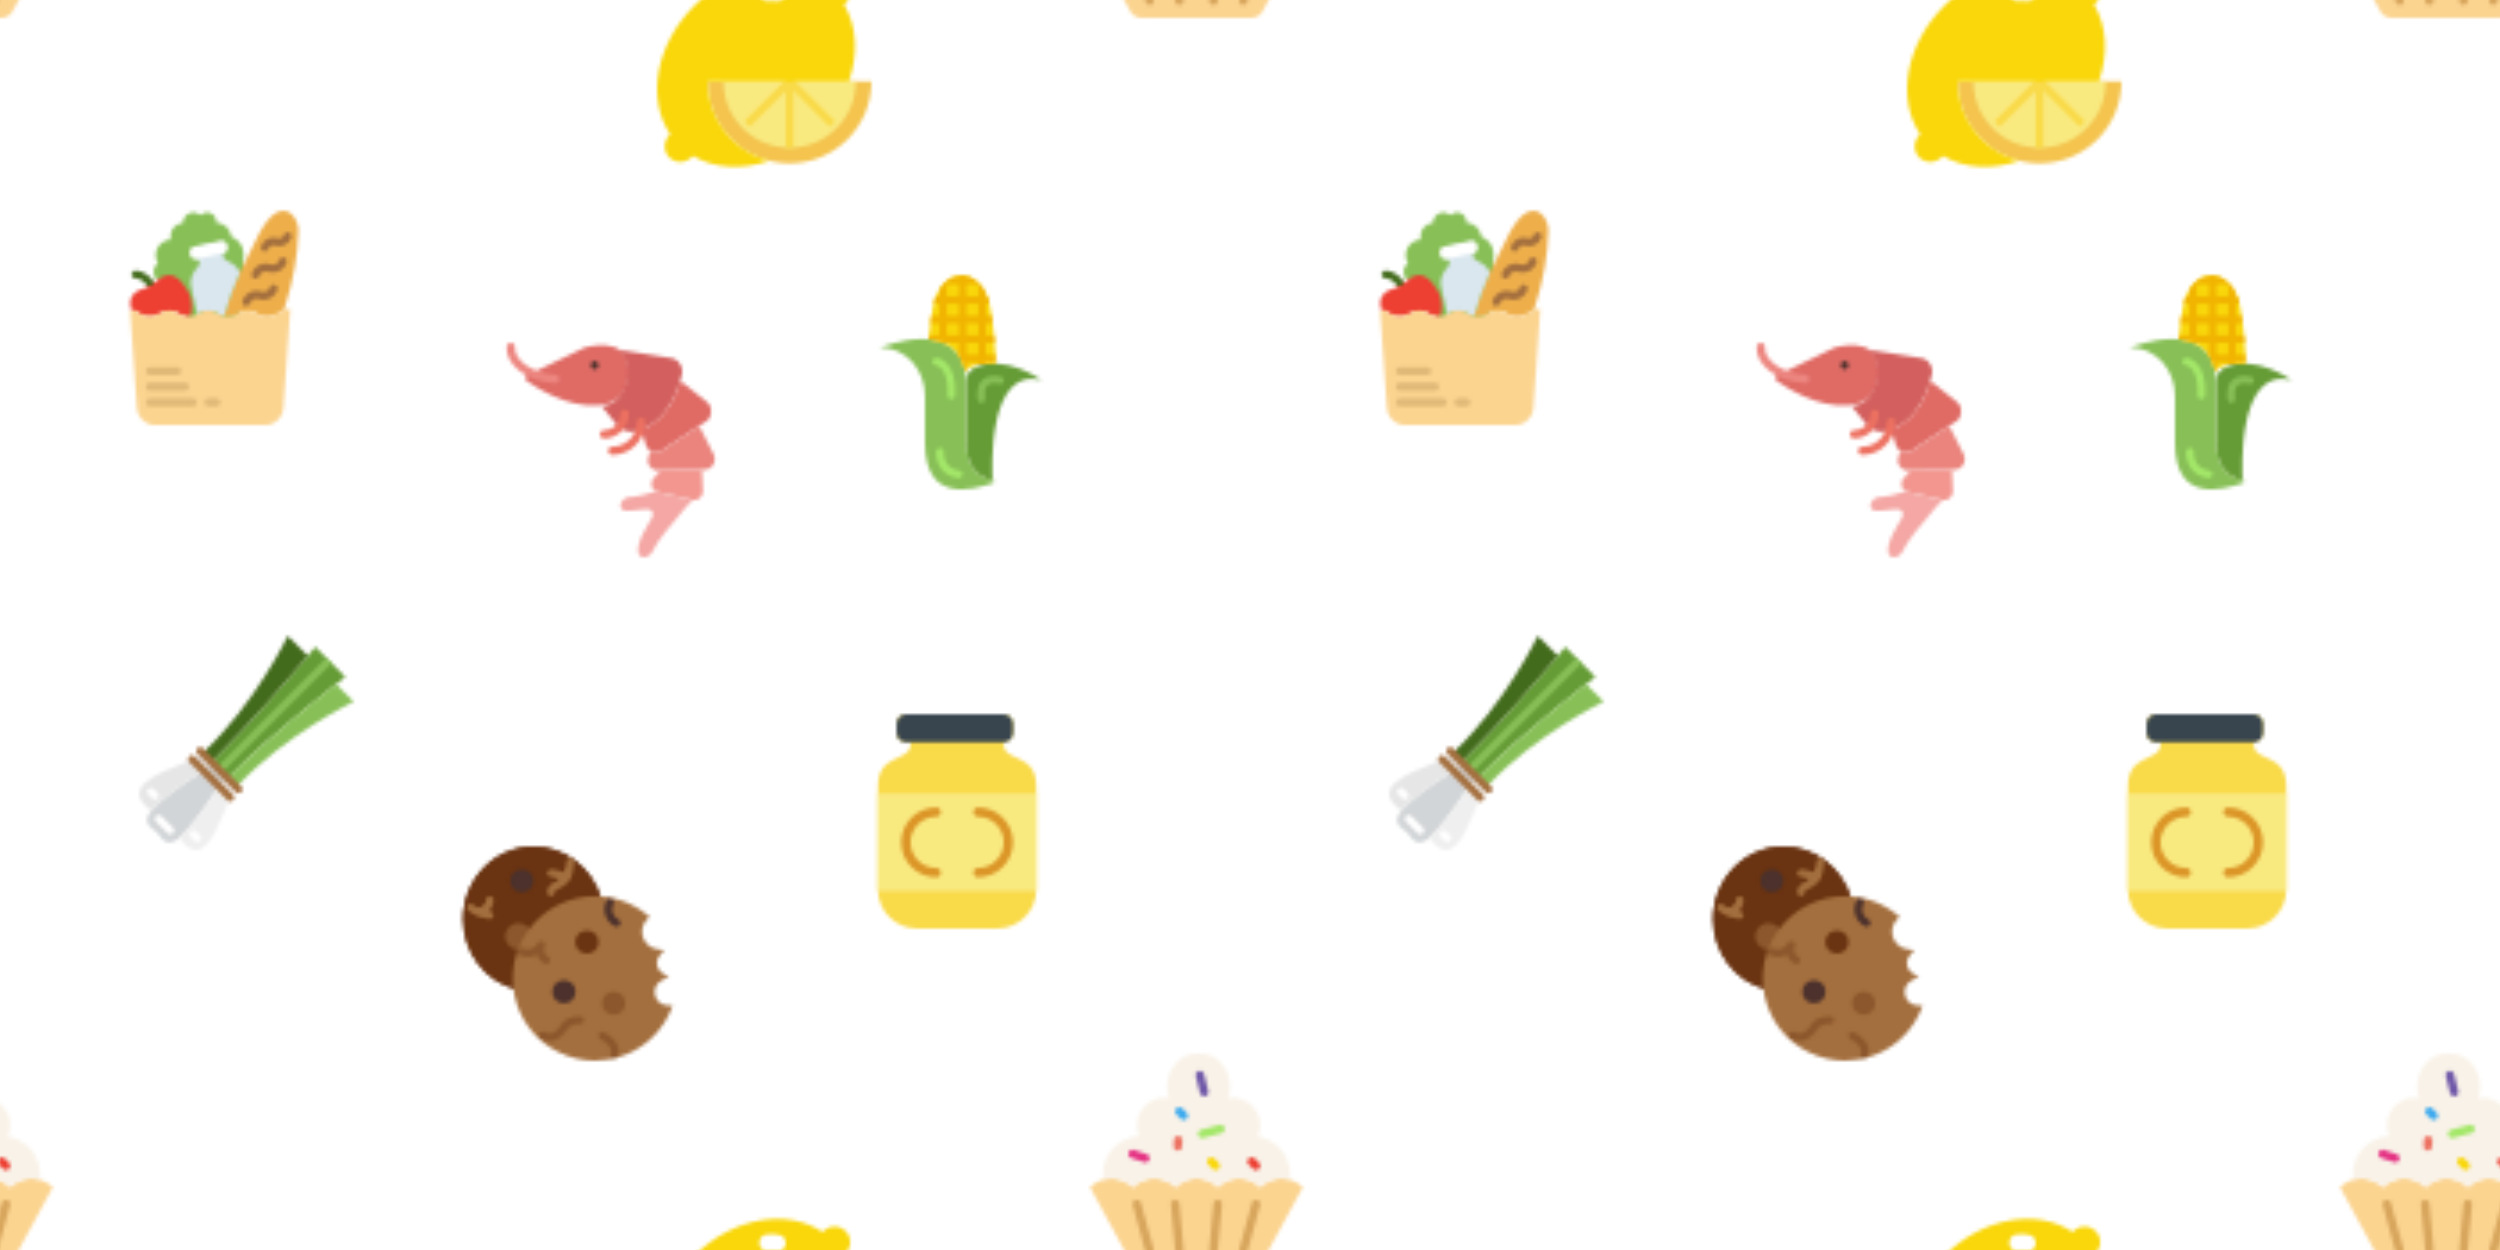 <?xml version="1.0" encoding="UTF-8" standalone="no"?>
<svg
   x="0"
   y="0"
   width="700"
   height="350"
   viewBox="0 0 700 350"
   version="1.1"
   id="svg394"
   sodipodi:docname="pattern.svg"
   inkscape:version="1.2.1 (9c6d41e410, 2022-07-14)"
   xmlns:inkscape="http://www.inkscape.org/namespaces/inkscape"
   xmlns:sodipodi="http://sodipodi.sourceforge.net/DTD/sodipodi-0.dtd"
   xmlns:xlink="http://www.w3.org/1999/xlink"
   xmlns="http://www.w3.org/2000/svg"
   xmlns:svg="http://www.w3.org/2000/svg"
   xmlns:fi="http://pattern.flaticon.com/">
  <sodipodi:namedview
     id="namedview396"
     pagecolor="#ffffff"
     bordercolor="#000000"
     borderopacity="0.25"
     inkscape:showpageshadow="2"
     inkscape:pageopacity="0.0"
     inkscape:pagecheckerboard="0"
     inkscape:deskcolor="#d1d1d1"
     showgrid="false"
     inkscape:zoom="1.9385714"
     inkscape:cx="316.47015"
     inkscape:cy="174.87104"
     inkscape:window-width="1920"
     inkscape:window-height="1043"
     inkscape:window-x="0"
     inkscape:window-y="0"
     inkscape:window-maximized="1"
     inkscape:current-layer="svg394" />
  <rect
     x="0px"
     y="0px"
     width="100%"
     height="100%"
     opacity="1"
     fill="#ffa210"
     id="rect2"
     style="fill:#ffffff" />
  <defs
     id="defs208">
    <g
       transform="matrix(1.304 0 0 1.304 238 200)"
       id="L1_0">
      <path
         d="M33,6.422V6c1.1,0,2-0.9,2-2V2c0-1.1-0.9-2-2-2h-9h-3h-9c-1.1,0-2,0.9-2,2v2c0,1.1,0.9,2,2,2h1   v0.422c0,3.89-7,1.828-7,9v22.194C6,42.247,9.753,46,14.383,46H23h8.617C36.247,46,40,42.247,40,37.617V15.422   C40,8.25,33,10.313,33,6.422z"
         fill="#f9da49"
         id="path4" />
      <path
         d="M33,0h-9h-3h-9c-1.1,0-2,0.9-2,2v2c0,1.1,0.9,2,2,2h9h3h9c1.1,0,2-0.9,2-2V2C35,0.9,34.1,0,33,0z"
         fill="#38454f"
         id="path6" />
      <rect
         x="6px"
         y="17px"
         width="34px"
         height="21px"
         fill="#f9ea80"
         id="rect8" />
      <path
         d="M18.5,35c-4.136,0-7.5-3.364-7.5-7.5s3.364-7.5,7.5-7.5c0.553,0,1,0.447,1,1s-0.447,1-1,1   c-3.032,0-5.5,2.468-5.5,5.5s2.468,5.5,5.5,5.5c0.553,0,1,0.447,1,1S19.053,35,18.5,35z"
         fill="#dc9628"
         id="path10" />
      <path
         d="M27.5,35c-0.553,0-1-0.447-1-1s0.447-1,1-1c3.032,0,5.5-2.468,5.5-5.5S30.532,22,27.5,22   c-0.553,0-1-0.447-1-1s0.447-1,1-1c4.136,0,7.5,3.364,7.5,7.5S31.636,35,27.5,35z"
         fill="#dc9628"
         id="path12" />
    </g>
    <g
       transform="matrix(1.053 0 0 1.053 239 77)"
       id="L1_1">
      <path
         d="M18.986,38.342v-6.137c0-3.263-1.082-6.477-3.236-8.927c-1.845-2.099-4.639-3.936-8.764-3.936   c0,0,23-9.563,23,10v9v-0.337v6.658c0,0-0.536,8.572,7.024,9.843c0.453,0.076,0.508,0.699,0.071,0.84   c-5.513,1.788-18.095,5.418-18.095-10.684v-6.658V38.342z"
         fill="#88c057"
         id="path15" />
      <path
         d="M32.446,24.544c-1.594,0.672-2.537,2.165-2.455,3.748c0.018,0.34,0.027,0.69,0.027,1.05v8.663v0.337   v6.321c0,0-0.015,0.055-0.036,0.147c-0.03,1.093,0.031,8.494,6.998,9.689C36.863,52.596,35.365,24.073,50.014,28   C50.014,28,40.714,21.056,32.446,24.544z"
         fill="#659c35"
         id="path17" />
      <path
         d="M35.72,6.006c-0.003-0.01-0.004-0.011-0.008-0.021C33.418-0.042,28.718,0,28.718,0   s-4.701-0.042-6.994,5.985c-0.004,0.01-0.005,0.012-0.008,0.022c-0.053,0.172-1.115,3.704-1.729,10.949   c-0.004,0.05,0.022,0.091,0.039,0.136c4.373,0.408,8.432,2.515,9.609,8.486c0.37-0.46,0.839-0.84,1.401-1.094   c1.841-0.832,3.734-1.041,5.541-0.889c0.302-0.018,0.603-0.026,0.904-0.025c0.071-0.061,0.137-0.118,0.238-0.205V21   C37.228,11.002,35.779,6.2,35.72,6.006z"
         fill="#f9d70b"
         id="path19" />
      <path
         d="M25.984,33c-0.022,0-0.045-0.001-0.068-0.002c-0.551-0.037-0.968-0.514-0.931-1.065   c0.486-7.233-3.005-7.919-3.154-7.944c-0.538-0.093-0.911-0.601-0.828-1.14s0.574-0.91,1.115-0.84   c0.224,0.031,5.48,0.857,4.862,10.059C26.945,32.595,26.505,33,25.984,33z"
         fill="#a4e869"
         id="path21" />
      <path
         d="M27.984,54c-0.043,0-0.086-0.003-0.129-0.008c-4.963-0.639-6.01-4.896-5.871-7.057   c0.036-0.551,0.52-0.948,1.063-0.934c0.55,0.036,0.967,0.509,0.934,1.059c-0.025,0.449-0.123,4.4,4.129,4.947   c0.548,0.071,0.935,0.572,0.864,1.12C28.91,53.631,28.48,54,27.984,54z"
         fill="#a4e869"
         id="path23" />
      <path
         d="M33.981,33.999c-0.464,0-0.88-0.325-0.978-0.798c-0.028-0.138-0.674-3.399,1.186-5.238   c1.117-1.104,2.801-1.418,5.007-0.94c0.54,0.118,0.882,0.65,0.764,1.19c-0.118,0.539-0.648,0.883-1.19,0.765   c-1.498-0.33-2.566-0.19-3.171,0.404c-0.905,0.89-0.766,2.77-0.636,3.419c0.108,0.541-0.241,1.068-0.781,1.178   C34.114,33.992,34.047,33.999,33.981,33.999z"
         fill="#88c057"
         id="path25" />
      <path
         d="M37.718,21.228h-2.543V18.04h2.359c-0.052-0.695-0.107-1.367-0.166-2h-2.193v-3.188h1.837   c-0.094-0.722-0.19-1.394-0.285-2h-1.552V7.663h0.959c-0.23-1.043-0.395-1.594-0.414-1.657c-0.003-0.01-0.004-0.011-0.008-0.021   c-0.044-0.115-0.093-0.212-0.139-0.322h-0.399V4.775c-1.289-2.561-3.035-3.752-4.389-4.301h-0.799V0.206   C29.227,0,28.718,0,28.718,0s-0.28-0.001-0.732,0.081v0.393H26.65c-1.174,0.475-2.642,1.438-3.853,3.352v1.837h-0.935   c-0.045,0.11-0.095,0.208-0.139,0.322c-0.004,0.01-0.005,0.012-0.008,0.022c-0.02,0.065-0.184,0.612-0.414,1.656h1.496v3.188   h-2.086c-0.096,0.608-0.192,1.274-0.286,2h2.372v3.188h-2.727c-0.028,0.301-0.057,0.601-0.084,0.916   c-0.004,0.05,0.022,0.091,0.039,0.136c1.687,0.157,3.325,0.572,4.771,1.359V18.04h3.188v3.188h-0.101   c0.791,1.149,1.4,2.575,1.75,4.349c0.103-0.129,0.232-0.234,0.351-0.349v-2h3.188v0.559c0.669-0.141,1.338-0.215,2-0.233v-0.326   h2.543V21.228z M27.986,16.04h-3.188v-3.188h3.188V16.04z M27.986,10.851h-3.188V7.663h3.188V10.851z M27.986,5.663h-3.188V2.474   h3.188V5.663z M33.174,21.228h-3.188V18.04h3.188V21.228z M33.174,16.04h-3.188v-3.188h3.188V16.04z M33.174,10.851h-3.188V7.663   h3.188V10.851z M33.174,5.663h-3.188V2.474h3.188V5.663z"
         fill="#f1b501"
         id="path27" />
    </g>
    <g
       transform="matrix(1.091 0 0 1.091 184 339)"
       id="L1_2">
      <path
         d="M55,31.005H13c0,11.598,9.402,21,21,21S55,42.602,55,31.005z"
         fill="#f4c44e"
         id="path30" />
      <path
         d="M51,31.005H17c0,9.389,7.611,17,17,17S51,40.393,51,31.005z"
         fill="#f9ea80"
         id="path32" />
      <rect
         x="33px"
         y="31px"
         width="2px"
         height="17px"
         fill="#f9da49"
         id="rect34" />
      <rect
         x="31px"
         y="36px"
         width="16px"
         height="2px"
         transform="matrix(0.707 0.707 -0.707 0.707 37.882 -17.446)"
         fill="#f9da49"
         id="rect36" />
      <rect
         x="27px"
         y="28px"
         width="2px"
         height="16px"
         transform="matrix(0.707 0.707 -0.707 0.707 34.367 -8.961)"
         fill="#f9da49"
         id="rect38" />
      <path
         d="M47.983,11.284l0.397-0.397c1.556-1.556,1.556-4.101,0-5.657c-1.556-1.556-4.101-1.556-5.657,0   l-0.24,0.24c-9.091-6.132-23.107-3.763-32.994,6.124S-2.767,35.498,3.365,44.589l-0.24,0.24c-1.556,1.556-1.556,4.101,0,5.657   s4.101,1.556,5.657,0l0.397-0.397c5.548,3.31,12.717,3.647,19.639,1.245C19.731,49.023,13,40.811,13,31.005h36.202   C51.635,24.057,51.306,16.854,47.983,11.284z M32.885,9.024c-0.435,1.205-1.612,1.551-2.755,1.293   c0.588,0.133-0.089,0.004-0.21-0.007c-0.155-0.014-0.31-0.027-0.465-0.029c-0.051-0.001-0.101,0-0.152,0   c-0.026,0.002-0.051,0.004-0.094,0.007c-0.167,0.018-0.333,0.039-0.499,0.064c-1.159,0.175-2.283-0.584-2.485-1.758   c-0.196-1.137,0.598-2.31,1.758-2.485c1.244-0.188,2.392-0.115,3.609,0.16C32.739,6.528,33.246,8.024,32.885,9.024z"
         fill="#f9d70b"
         id="path40" />
    </g>
    <g
       transform="matrix(1.191 0 0 1.191 305 295)"
       id="L1_3">
      <path
         d="M0.191,31.434l9.263,17.032c0.444,1.154,1.553,1.916,2.79,1.916h25.894   c1.237,0,2.346-0.762,2.79-1.916l9.263-17.032c-2.764-2.736-7.236-2.736-10,0c-2.75-2.736-7.2-2.736-9.949,0   c-2.75-2.736-7.2-2.736-9.949,0c-2.778-2.736-7.273-2.736-10.051,0C7.464,28.698,2.969,28.698,0.191,31.434z"
         fill="#fbd490"
         id="path43" />
      <path
         d="M39.634,19.509c0.356-0.804,0.557-1.691,0.557-2.626c0-3.59-2.91-6.5-6.5-6.5   c-0.287,0-0.665,0.053-1.025,0.119l0,0c0.287-0.789,0.451-1.637,0.451-2.525C33.117,3.567,30.059,0,26.281,0h-1.139   c-3.779,0-6.837,3.567-6.837,7.976c0,0.887,0.164,1.734,0.45,2.522c-0.378-0.064-0.772-0.116-1.063-0.116c-3.59,0-6.5,2.91-6.5,6.5   c0,0.896,0.181,1.749,0.509,2.525c-4.741,0.256-8.509,4.171-8.509,8.975c0,0.431,0.041,0.851,0.099,1.265   c2.393-0.662,5.067-0.07,6.951,1.786c2.778-2.736,7.273-2.736,10.051,0c2.75-2.736,7.2-2.736,9.949,0c2.75-2.736,7.2-2.736,9.949,0   c1.871-1.852,4.524-2.446,6.901-1.79c0.058-0.413,0.099-0.832,0.099-1.262C47.191,23.904,43.917,20.2,39.634,19.509z"
         fill="#f9f2e8"
         id="path45" />
      <path
         d="M14.191,47.383c-0.44,0-0.843-0.292-0.964-0.737l-3-11c-0.145-0.532,0.169-1.082,0.702-1.228   c0.53-0.15,1.082,0.169,1.228,0.702l3,11c0.145,0.532-0.169,1.082-0.702,1.228C14.366,47.372,14.278,47.383,14.191,47.383z"
         fill="#d8a65d"
         id="path47" />
      <path
         d="M36.192,47.382c-0.087,0-0.175-0.011-0.264-0.035c-0.533-0.146-0.847-0.695-0.702-1.228l3-10.999   c0.146-0.533,0.693-0.85,1.228-0.702c0.533,0.146,0.847,0.695,0.702,1.228l-3,10.999C37.034,47.09,36.632,47.382,36.192,47.382z"
         fill="#d8a65d"
         id="path49" />
      <path
         d="M29.192,47.382c-0.03,0-0.061-0.001-0.091-0.004c-0.55-0.05-0.956-0.536-0.906-1.087l1-10.999   c0.05-0.55,0.535-0.956,1.086-0.905c0.55,0.05,0.956,0.537,0.906,1.087l-1,10.999C30.14,46.991,29.704,47.382,29.192,47.382z"
         fill="#d8a65d"
         id="path51" />
      <path
         d="M21.19,47.382c-0.512,0-0.948-0.391-0.995-0.909l-1-10.999c-0.05-0.55,0.355-1.037,0.906-1.087   c0.556-0.049,1.036,0.355,1.086,0.905l1,10.999c0.05,0.551-0.355,1.037-0.906,1.087C21.251,47.381,21.22,47.382,21.19,47.382z"
         fill="#d8a65d"
         id="path53" />
      <path
         d="M26.532,19.895c-0.441,0-0.844-0.293-0.965-0.739c-0.144-0.532,0.171-1.082,0.704-1.226l4.316-1.168   c0.534-0.149,1.083,0.17,1.227,0.704c0.144,0.532-0.171,1.082-0.704,1.226l-4.316,1.168C26.707,19.884,26.619,19.895,26.532,19.895   z"
         fill="#a4e869"
         id="path55" />
      <path
         d="M13.191,25.607c-0.104,0-0.211-0.017-0.316-0.052l-3-1c-0.524-0.174-0.807-0.74-0.632-1.265   c0.175-0.523,0.74-0.808,1.265-0.632l3,1c0.524,0.174,0.807,0.74,0.632,1.265C14,25.343,13.61,25.607,13.191,25.607z"
         fill="#e53384"
         id="path57" />
      <path
         d="M20.817,22.794c-0.02,0-0.04-0.001-0.061-0.002c-0.551-0.032-0.972-0.506-0.938-1.058l0.084-1.412   c0.032-0.552,0.497-0.958,1.058-0.938c0.551,0.032,0.972,0.506,0.938,1.058l-0.084,1.412   C21.782,22.385,21.342,22.794,20.817,22.794z"
         fill="#ed7161"
         id="path59" />
      <path
         d="M39.191,27.383c-0.256,0-0.512-0.098-0.707-0.293l-1-1c-0.391-0.391-0.391-1.023,0-1.414   s1.023-0.391,1.414,0l1,1c0.391,0.391,0.391,1.023,0,1.414C39.703,27.285,39.447,27.383,39.191,27.383z"
         fill="#ed3f32"
         id="path61" />
      <path
         d="M29.691,27.382c-0.256,0-0.512-0.098-0.707-0.293l-1-1c-0.391-0.391-0.391-1.023,0-1.414   s1.023-0.391,1.414,0l1,1c0.391,0.391,0.391,1.023,0,1.414C30.203,27.284,29.947,27.382,29.691,27.382z"
         fill="#f9d70b"
         id="path63" />
      <path
         d="M27.004,10.065c-0.448,0-0.855-0.303-0.969-0.758l-1-4c-0.134-0.535,0.192-1.078,0.728-1.212   c0.534-0.134,1.079,0.19,1.213,0.728l1,4c0.134,0.535-0.192,1.078-0.728,1.212C27.166,10.056,27.085,10.065,27.004,10.065z"
         fill="#6f58a8"
         id="path65" />
      <path
         d="M22.191,15.61c-0.256,0-0.512-0.098-0.707-0.293l-1-1c-0.391-0.391-0.391-1.023,0-1.414   s1.023-0.391,1.414,0l1,1c0.391,0.391,0.391,1.023,0,1.414C22.703,15.513,22.447,15.61,22.191,15.61z"
         fill="#3dabef"
         id="path67" />
    </g>
    <g
       transform="matrix(1.085 0 0 1.085 39 178)"
       id="L1_4">
      <path
         d="M18.833,32.412c-0.658,0.648-1.312,1.286-1.959,1.904c-0.792,0.757-1.666,1.415-2.597,1.994   c-2.619,1.628-9.232,6.259-11.382,9.08c-1.753,2.301-0.594,3.726,0.542,4.477c0.408,0.27,0.787,0.578,1.131,0.921   c0.343,0.344,0.651,0.723,0.921,1.131c0.751,1.135,2.177,2.294,4.477,0.542c2.821-2.149,7.452-8.763,9.08-11.382   c0.578-0.93,1.237-1.804,1.994-2.597c0.605-0.634,1.233-1.273,1.871-1.914L18.833,32.412z"
         fill="#d2d5d7"
         id="path70" />
      <path
         d="M22.911,36.568C35.293,24.12,53.19,10.652,53.19,10.652l-7.778-7.778   c0,0-14.078,17.221-26.579,29.538L22.911,36.568z"
         fill="#659c35"
         id="path72" />
      <g
         id="g82">
        <path
           d="M25.235,38.937c0.105-0.123,0.191-0.262,0.302-0.381c12.224-13.071,29.774-21.541,29.774-21.541    l-4.522-4.522c-5.287,4.098-18.249,14.392-27.879,24.074L25.235,38.937z"
           fill="#88c057"
           id="path74" />
        <path
           d="M22.909,36.567c-0.639,0.642-1.263,1.281-1.869,1.916c-0.757,0.792-1.415,1.666-1.994,2.597    c-1.58,2.542-5.984,8.834-8.822,11.168l0.692,0.677c1.183,1.567,3.201,3.319,5.627,1.691c2.975-1.995,5.737-10.479,7.138-13.324    c0.424-0.862,0.95-1.642,1.554-2.354L22.909,36.567z"
           fill="#efefef"
           id="path76" />
        <path
           d="M16.522,30.057c-0.759,0.675-1.61,1.246-2.547,1.707c-2.846,1.401-11.329,4.163-13.324,7.138    c-1.627,2.426,0.124,4.443,1.691,5.627l0.699,0.684c2.278-2.834,8.67-7.309,11.236-8.904c0.93-0.578,1.804-1.237,2.597-1.994    c0.647-0.618,1.302-1.254,1.96-1.903L16.522,30.057z"
           fill="#e6e6e6"
           id="path78" />
        <path
           d="M18.834,32.413c9.72-9.577,20.388-22.114,24.655-27.22l-5.148-5.148c0,0-8.56,17.64-21.631,29.864    c-0.058,0.054-0.128,0.096-0.187,0.148L18.834,32.413z"
           fill="#436b1c"
           id="path80" />
      </g>
      <path
         d="M8,51.266c-0.256,0-0.512-0.098-0.707-0.293l-3-3c-0.391-0.391-0.391-1.023,0-1.414   s1.023-0.391,1.414,0l3,3c0.391,0.391,0.391,1.023,0,1.414C8.512,51.169,8.256,51.266,8,51.266z"
         fill="#ffffff"
         id="path84" />
      <path
         d="M4,42.266c-0.256,0-0.512-0.098-0.707-0.293l-1-1c-0.391-0.391-0.391-1.023,0-1.414   s1.023-0.391,1.414,0l1,1c0.391,0.391,0.391,1.023,0,1.414C4.512,42.169,4.256,42.266,4,42.266z"
         fill="#ffffff"
         id="path86" />
      <path
         d="M15,53.266c-0.256,0-0.512-0.098-0.707-0.293l-1-1c-0.391-0.391-0.391-1.023,0-1.414   s1.023-0.391,1.414,0l1,1c0.391,0.391,0.391,1.023,0,1.414C15.512,53.169,15.256,53.266,15,53.266z"
         fill="#ffffff"
         id="path88" />
      <path
         d="M21.569,35.201 49.654,7.116 48.24,5.702 20.169,33.773z"
         fill="#88c057"
         id="path90" />
      <path
         d="M25.612,40.643c-0.256,0-0.512-0.098-0.707-0.293l-9.899-9.899c-0.391-0.391-0.391-1.023,0-1.414   s1.023-0.391,1.414,0l9.899,9.899c0.391,0.391,0.391,1.023,0,1.414C26.124,40.545,25.868,40.643,25.612,40.643z"
         fill="#a46f3e"
         id="path92" />
      <path
         d="M23.491,42.764c-0.256,0-0.512-0.098-0.707-0.293l-9.899-9.899c-0.391-0.391-0.391-1.023,0-1.414   s1.023-0.391,1.414,0l9.899,9.899c0.391,0.391,0.391,1.023,0,1.414C24.003,42.667,23.747,42.764,23.491,42.764z"
         fill="#a46f3e"
         id="path94" />
    </g>
    <g
       transform="matrix(1.154 0 0 1.154 141 96)"
       id="L1_5">
      <path
         d="M5.684,7.912l13.998-6.774c0,0,10.174-3.035,10.623,4.841c0,0,1.476,8.599-7.606,9.191   c-7.27,0.474-14.513-4.119-17.113-5.971C5.133,8.877,5.189,8.151,5.684,7.912z"
         fill="#e06b65"
         id="path97" />
      <path
         d="M23.027,5.489c-0.034,0.551-0.479,0.969-0.994,0.933c-0.515-0.036-0.906-0.512-0.872-1.063   c0.034-0.551,0.479-0.969,0.994-0.933C22.67,4.462,23.061,4.938,23.027,5.489z"
         fill="#4c312c"
         id="path99" />
      <path
         d="M12.522,9.765c-0.023,0-0.047-0.001-0.07-0.002C5.62,9.286,0.481,5.41,0.753,0.938   c0.034-0.551,0.516-0.96,1.059-0.938c0.552,0.033,0.971,0.508,0.938,1.059c-0.197,3.25,4.31,6.321,9.842,6.707   c0.551,0.039,0.967,0.517,0.929,1.067C13.482,9.361,13.043,9.765,12.522,9.765z"
         fill="#ed8680"
         id="path101" />
      <path
         d="M40.848,3.715L29.58,1.938c-0.474-0.101-0.943-0.063-1.385,0.064   c0.955,0.826,1.627,2.083,1.735,3.976c0,0,0.584,3.419-1.26,6.094c-0.758,1.499-2.183,2.89-4.855,3.398   c0.084,0.088,0.166,0.178,0.26,0.256l3.373,4.123c1.11,1.357,2.894,2.016,4.602,1.624c8.898-2.043,11.057-13.283,11.057-13.283   C43.834,6.271,42.747,4.118,40.848,3.715z"
         fill="#d3605e"
         id="path103" />
      <path
         d="M49.153,14.196L42.939,9.26c-0.074,0.159-0.155,0.329-0.244,0.509   c-0.897,2.95-3.442,9.194-9.3,11.304l1.223,4.01c0.896,1.722,3.105,2.018,4.428,0.594l10.49-6.902   C50.786,17.43,50.602,15.228,49.153,14.196z"
         fill="#e06b65"
         id="path105" />
      <path
         d="M51.054,27.196l-3.594-7.055l-8.412,5.535c-0.978,1.053-2.439,1.16-3.497,0.451l-0.537,2.25   c-0.095,1.681,1.364,2.918,2.923,2.481l11.432-0.115C50.841,30.33,51.651,28.624,51.054,27.196z"
         fill="#ea847d"
         id="path107" />
      <path
         d="M48.104,30.755l-9.97,0.1l-1.967,2.281c-0.709,1.198-0.145,2.691,1.131,2.993l8.508,2.014   c1.205,0.285,2.433-0.645,2.553-1.934l-0.185-4.702C48.199,31.245,48.172,30.991,48.104,30.755z"
         fill="#f2968f"
         id="path109" />
      <path
         d="M24.368,23.196c-0.553,0-1-0.447-1-1s0.447-1,1-1c2.206,0,4-1.794,4-4c0-0.553,0.447-1,1-1   s1,0.447,1,1C30.368,20.505,27.677,23.196,24.368,23.196z"
         fill="#ed7161"
         id="path111" />
      <path
         d="M26.368,27.196c-0.553,0-1-0.447-1-1s0.447-1,1-1c3.309,0,6-2.691,6-6c0-0.553,0.447-1,1-1   s1,0.447,1,1C34.368,23.607,30.779,27.196,26.368,27.196z"
         fill="#ed7161"
         id="path113" />
      <path
         d="M45.807,38.145l-8.508-2.014c-0.109-0.026-0.206-0.072-0.305-0.114   c-2.087,0.718-4.668,1.327-6.525,1.43c-1.683,0.093-2.778,2.197-1.624,3.043c0.967,0.709,4.609-0.22,6.171-0.114   c1.053,0.072,1.562,1.011,1.02,2.004c-0.974,1.784-4.041,6.241-3.291,8.754c0.412,1.381,2.7,1.027,3.399-0.538   c1.175-2.627,4.556-6.54,8.008-10.626c0.16-0.189,0.934-0.998,1.683-1.822C45.825,38.146,45.816,38.147,45.807,38.145z"
         fill="#f4a7a4"
         id="path115" />
    </g>
    <g
       transform="matrix(1.071 0 0 1.071 129 237)"
       id="L1_6">
      <g
         id="g122">
        <path
           d="M14.605,34.5c0-11.322,9.178-20.5,20.5-20.5c0.244,0,0.48,0.028,0.721,0.036    C33.735,6.512,27.028,1,19.06,1C9.42,1,1.605,9.059,1.605,19c0,8.386,5.569,15.412,13.096,17.411    C14.643,35.781,14.605,35.145,14.605,34.5z"
           fill="#6a3311"
           id="path118" />
        <path
           d="M15.83,37.745l-1.385-0.367C6.296,35.214,0.605,27.656,0.605,19c0-10.477,8.279-19,18.455-19    c8.186,0,15.477,5.662,17.73,13.769l0.365,1.312l-1.36-0.045c-0.113-0.003-0.226-0.011-0.338-0.019    C35.339,15.009,35.223,15,35.105,15c-10.752,0-19.5,8.748-19.5,19.5c0,0.556,0.03,1.15,0.092,1.818L15.83,37.745z M19.06,2    C9.986,2,2.605,9.626,2.605,19c0,7.263,4.461,13.658,11.008,16.023c-0.005-0.178-0.008-0.352-0.008-0.523    c0-11.635,9.291-21.142,20.842-21.49C32.058,6.464,25.908,2,19.06,2z"
           fill="#6a3311"
           id="path120" />
      </g>
      <g
         id="g128">
        <path
           d="M14.605,34.5c0-11.322,9.178-20.5,20.5-20.5c0.244,0,0.48,0.028,0.721,0.036    C33.735,6.512,27.028,1,19.06,1C9.42,1,1.605,9.059,1.605,19c0,8.386,5.569,15.412,13.096,17.411    C14.643,35.781,14.605,35.145,14.605,34.5z"
           fill="#6a3311"
           id="path124" />
        <path
           d="M15.83,37.745l-1.385-0.367C6.296,35.214,0.605,27.656,0.605,19c0-10.477,8.279-19,18.455-19    c8.186,0,15.477,5.662,17.73,13.769l0.365,1.312l-1.36-0.045c-0.113-0.003-0.226-0.011-0.338-0.019    C35.339,15.009,35.223,15,35.105,15c-10.752,0-19.5,8.748-19.5,19.5c0,0.556,0.03,1.15,0.092,1.818L15.83,37.745z M19.06,2    C9.986,2,2.605,9.626,2.605,19c0,7.263,4.461,13.658,11.008,16.023c-0.005-0.178-0.008-0.352-0.008-0.523    c0-11.635,9.291-21.142,20.842-21.49C32.058,6.464,25.908,2,19.06,2z"
           fill="#6a3311"
           id="path126" />
      </g>
      <path
         d="M16.099,26.839c0.616-1.527,1.415-2.958,2.363-4.277C18.05,21.088,16.711,20,15.105,20   c-1.933,0-3.5,1.567-3.5,3.5s1.567,3.5,3.5,3.5C15.453,27,15.782,26.934,16.099,26.839z"
         fill="#8c572c"
         id="path130" />
      <g
         id="g136">
        <path
           d="M2.605,16c0,0,1.75,1.563,5,2"
           fill="#a46f3e"
           id="path132" />
        <path
           d="M7.606,19c-0.044,0-0.09-0.003-0.135-0.009c-3.514-0.473-5.452-2.173-5.533-2.245    c-0.412-0.368-0.448-1-0.08-1.412c0.366-0.412,0.995-0.447,1.409-0.083c0.042,0.036,1.625,1.375,4.471,1.758    c0.547,0.074,0.932,0.577,0.858,1.125C8.528,18.636,8.099,19,7.606,19z"
           fill="#a46f3e"
           id="path134" />
      </g>
      <g
         id="g142">
        <path
           d="M7.605,14c0,1.658-1.342,3-3,3"
           fill="#a46f3e"
           id="path138" />
        <path
           d="M4.605,18c-0.552,0-1-0.447-1-1s0.448-1,1-1c1.103,0,2-0.897,2-2c0-0.553,0.448-1,1-1s1,0.447,1,1    C8.605,16.206,6.811,18,4.605,18z"
           fill="#a46f3e"
           id="path140" />
      </g>
      <circle
         cx="16"
         cy="9"
         r="3"
         fill="#4c312c"
         id="circle144" />
      <g
         id="g150">
        <path
           d="M28.605,4c0,0,0.312,4.5-3,6c0,0-2.063,0.438-2,2"
           fill="#a46f3e"
           id="path146" />
        <path
           d="M23.604,13c-0.534,0-0.977-0.422-0.999-0.96c-0.073-1.829,1.59-2.724,2.671-2.99    c2.539-1.232,2.333-4.945,2.331-4.983c-0.035-0.55,0.381-1.026,0.931-1.063c0.549-0.038,1.026,0.377,1.064,0.927    c0.015,0.212,0.316,5.214-3.585,6.98l-0.205,0.067c-0.007,0.001-1.235,0.308-1.208,0.981c0.022,0.552-0.407,1.018-0.959,1.039    C23.631,13,23.618,13,23.604,13z M25.605,10h0.01H25.605z"
           fill="#a46f3e"
           id="path148" />
      </g>
      <g
         id="g156">
        <path
           d="M27.605,8c0,0-3.625-1.25-4-1"
           fill="#a46f3e"
           id="path152" />
        <path
           d="M27.605,9c-0.108,0-0.218-0.018-0.326-0.055c-1.304-0.449-2.938-0.93-3.431-0.975    c-0.398,0.1-0.833-0.055-1.075-0.416c-0.306-0.46-0.182-1.08,0.277-1.387c0.369-0.246,0.787-0.525,4.881,0.887    c0.522,0.18,0.799,0.749,0.619,1.271C28.408,8.74,28.02,9,27.605,9z M24.16,7.832c0,0-0.001,0.001-0.001,0.001    C24.159,7.833,24.159,7.832,24.16,7.832z"
           fill="#a46f3e"
           id="path154" />
      </g>
      <g
         id="g162">
        <path
           d="M52.489,42.267c-2.305-0.929-3.421-3.55-2.493-5.855c0.444-1.102,1.281-1.922,2.279-2.387    c-1.706-1.026-2.472-3.157-1.704-5.063c0.17-0.423,0.416-0.788,0.696-1.117c-0.443-0.063-0.885-0.173-1.319-0.347    c-2.882-1.161-4.277-4.438-3.116-7.319c0.26-0.645,0.63-1.21,1.073-1.694c-1.076-0.859-2.254-1.623-3.531-2.27    c-10.098-5.119-22.435-1.083-27.554,9.016s-1.083,22.435,9.016,27.554s22.435,1.083,27.554-9.016    c0.201-0.396,0.362-0.8,0.535-1.202C53.444,42.541,52.96,42.457,52.489,42.267z"
           fill="#a46f3e"
           id="path158" />
        <path
           d="M35.083,56.011c-3.332,0-6.641-0.783-9.699-2.334c-5.123-2.597-8.927-7.032-10.713-12.49    c-1.786-5.458-1.339-11.285,1.257-16.407s7.033-8.927,12.491-10.713c5.458-1.786,11.285-1.341,16.407,1.257    c1.31,0.663,2.555,1.464,3.703,2.379l0.836,0.668l-0.723,0.789c-0.382,0.417-0.679,0.886-0.883,1.394    c-0.952,2.365,0.197,5.064,2.563,6.018c0.336,0.136,0.69,0.229,1.084,0.284l1.797,0.254l-1.174,1.384    c-0.244,0.287-0.418,0.563-0.53,0.843c-0.574,1.426-0.03,3.037,1.292,3.833l1.612,0.97l-1.706,0.793    c-0.814,0.379-1.444,1.038-1.773,1.854c-0.35,0.867-0.34,1.818,0.026,2.679c0.366,0.859,1.045,1.525,1.913,1.875l0,0    c0.325,0.132,0.69,0.207,1.116,0.23l1.427,0.078l-0.667,1.561c-0.144,0.339-0.287,0.679-0.456,1.012    c-2.598,5.123-7.033,8.928-12.491,10.714C39.592,55.653,37.332,56.011,35.083,56.011z M35.125,14.99    c-2.041,0-4.089,0.323-6.084,0.977c-4.95,1.62-8.974,5.071-11.329,9.717c-2.355,4.646-2.76,9.931-1.141,14.881    s5.07,8.974,9.716,11.329c4.646,2.354,9.93,2.76,14.881,1.14c4.946-1.619,8.967-5.064,11.322-9.705    c-0.128-0.04-0.254-0.084-0.377-0.134c-1.363-0.55-2.43-1.596-3.006-2.947c-0.575-1.352-0.59-2.847-0.041-4.21    c0.333-0.823,0.856-1.544,1.524-2.112c-1.29-1.42-1.699-3.475-0.949-5.337c0.016-0.039,0.032-0.077,0.049-0.116    c-0.039-0.015-0.079-0.03-0.118-0.046c-3.388-1.365-5.034-5.232-3.67-8.62c0.16-0.396,0.357-0.775,0.593-1.134    c-0.817-0.587-1.68-1.111-2.575-1.565C41.148,15.701,38.146,14.99,35.125,14.99z"
           fill="#a46f3e"
           id="path160" />
      </g>
      <circle
         cx="33"
         cy="25"
         r="3"
         fill="#6a3311"
         id="circle164" />
      <circle
         cx="27"
         cy="38"
         r="3"
         fill="#4c312c"
         id="circle166" />
      <circle
         cx="40"
         cy="41"
         r="3"
         fill="#8c572c"
         id="circle168" />
      <path
         d="M40.137,55.429c-0.152,0-0.306-0.034-0.451-0.108c-0.493-0.249-0.689-0.852-0.44-1.344   c0.427-0.842-0.622-2.557-2.664-3.593c-0.493-0.25-0.689-0.852-0.44-1.344s0.851-0.691,1.344-0.439   c3.001,1.521,4.557,4.28,3.543,6.28C40.854,55.229,40.502,55.429,40.137,55.429z"
         fill="#8c572c"
         id="path170" />
      <path
         d="M40.774,20.997c-0.152,0-0.306-0.034-0.451-0.108c-2.458-1.246-3.445-4.262-2.199-6.721   c0.25-0.492,0.851-0.692,1.344-0.439c0.493,0.249,0.689,0.851,0.44,1.344c-0.748,1.476-0.156,3.285,1.319,4.033   c0.493,0.249,0.689,0.852,0.44,1.344C41.491,20.797,41.139,20.997,40.774,20.997z"
         fill="#4c312c"
         id="path172" />
      <path
         d="M22.385,30.734c-0.152,0-0.306-0.034-0.451-0.108c-0.996-0.505-1.69-1.372-2.003-2.361   c-0.276,0.153-0.57,0.281-0.876,0.382c-1.27,0.414-2.624,0.311-3.816-0.294c-0.493-0.25-0.689-0.852-0.44-1.344   c0.25-0.492,0.851-0.692,1.344-0.439c0.716,0.363,1.528,0.426,2.29,0.176c0.761-0.249,1.38-0.779,1.742-1.495   c0.25-0.492,0.851-0.692,1.344-0.439c0.493,0.249,0.689,0.852,0.44,1.344c-0.499,0.983-0.104,2.189,0.88,2.688   c0.493,0.249,0.689,0.852,0.44,1.344C23.102,30.534,22.75,30.734,22.385,30.734z"
         fill="#8c572c"
         id="path174" />
      <path
         d="M23.138,50.932c-0.715,0-1.479-0.194-2.27-0.667c-0.474-0.284-0.628-0.898-0.344-1.372   c0.283-0.473,0.897-0.627,1.372-0.345c2.205,1.322,3.949-1.329,4.022-1.442c1.646-3.09,5.292-2.686,5.447-2.662   c0.548,0.067,0.938,0.566,0.871,1.114c-0.067,0.547-0.577,0.939-1.11,0.871c-0.114-0.016-2.453-0.246-3.485,1.688   C26.881,49.303,25.211,50.932,23.138,50.932z"
         fill="#8c572c"
         id="path176" />
    </g>
    <g
       transform="matrix(1.095 0 0 1.095 30 59)"
       id="L1_8">
      <path
         d="M11.217,19.913c-0.335,0-0.663-0.169-0.852-0.476c-0.614-0.995-1.761-2.146-3.078-2.104   c-0.56-0.03-1.014-0.418-1.03-0.969c-0.017-0.553,0.417-1.014,0.969-1.031c2.107-0.063,3.904,1.534,4.841,3.055   c0.29,0.47,0.144,1.086-0.326,1.376C11.578,19.865,11.396,19.913,11.217,19.913z"
         fill="#436b1c"
         id="path179" />
      <path
         d="M31.684,6.597c-0.134-1.948-1.753-3.488-3.735-3.488c-0.006,0-0.011,0.001-0.017,0.001    c0.035-0.295,0.015-0.607-0.08-0.932c-0.268-0.914-1.072-1.616-2.018-1.729c-0.776-0.092-1.488,0.186-1.987,0.679    c-0.475-0.429-1.097-0.697-1.787-0.697c-1.479,0-2.677,1.199-2.677,2.677c0,0.005,0.001,0.009,0.001,0.014    c-1.797,0.136-3.214,1.635-3.214,3.467c0,0.28,0.037,0.551,0.099,0.812c-2.139,0.089-3.847,1.847-3.847,4.008    c0,0.732,0.199,1.416,0.541,2.007c-0.657,0.54-1.077,1.359-1.077,2.276c0,0.838,0.355,1.589,0.917,2.124    c2.412-1.971,4.946,4.621,7.93,9.884c0.991,1.748,11.698-0.114,12.551,0.972c0.972-0.874,1.6-16.094,1.627-17.431    C34.953,9.096,33.591,7.266,31.684,6.597z"
         fill="#88c057"
         id="path181" />
      <path
         d="M33.053,26.533l0.713-0.427c1.32-0.792,2.968-0.792,4.287,0l0.713,0.427   c1.32,0.792,2.968,0.792,4.287,0l2.015-0.896c0.296-0.826,0.502-1.424,0.584-1.689c1.88-6.047,3.091-12.414,3.256-18.765   c0.066-2.554-2.046-6.537-5.555-4.727c-3.449,1.778-5.919,8.597-7.655,11.835c-2.466,4.601-4.416,9.605-5.805,14.704   C30.951,27.262,32.089,27.111,33.053,26.533z"
         fill="#eeaf4b"
         id="path183" />
      <path
         d="M7.055,25.506L8.4,26.313c1.545,0.927,3.475,0.927,5.02,0l0.346-0.208   c1.32-0.792,2.968-0.792,4.287,0l0.713,0.427c0.775,0.465,1.663,0.649,2.531,0.568c0.64-2.067,0.425-4.651-0.567-6.4   c-3.336-5.885-6.111-4.686-8.781-2.131c-0.512,0.49-1.138,0.849-1.82,1.044c-2.928,0.837-5.089,2.206-3.86,5.934   C6.486,25.389,6.788,25.346,7.055,25.506z"
         fill="#ed3f32"
         id="path185" />
      <path
         d="M35.592,24.356c-0.106,0-0.215-0.017-0.321-0.053c-0.523-0.178-0.803-0.746-0.625-1.269   c0.667-1.962,2.809-3.012,4.768-2.352c0.919,0.313,1.92-0.181,2.232-1.1c0.177-0.523,0.743-0.805,1.269-0.626   c0.523,0.178,0.803,0.746,0.625,1.269c-0.666,1.963-2.806,3.017-4.768,2.352c-0.918-0.312-1.919,0.183-2.232,1.1   C36.397,24.095,36.008,24.356,35.592,24.356z"
         fill="#a46f3e"
         id="path187" />
      <path
         d="M37.957,17.389c-0.106,0-0.215-0.017-0.321-0.053c-0.523-0.178-0.803-0.746-0.625-1.269   c0.323-0.951,0.997-1.72,1.897-2.164c0.9-0.444,1.919-0.511,2.871-0.188c0.921,0.314,1.92-0.181,2.232-1.101   c0.177-0.524,0.745-0.805,1.268-0.626c0.523,0.178,0.803,0.746,0.625,1.269c-0.666,1.964-2.806,3.016-4.768,2.353   c-0.445-0.152-0.923-0.121-1.344,0.087s-0.736,0.567-0.888,1.013C38.763,17.127,38.374,17.389,37.957,17.389z"
         fill="#a46f3e"
         id="path189" />
      <path
         d="M40.323,10.421c-0.106,0-0.215-0.017-0.322-0.053c-0.523-0.178-0.803-0.746-0.625-1.269   c0.584-1.722,2.463-2.646,4.185-2.064c0.33,0.112,0.682,0.09,0.993-0.063c0.311-0.153,0.544-0.419,0.656-0.748   c0.177-0.523,0.744-0.804,1.269-0.626c0.523,0.178,0.803,0.746,0.625,1.269c-0.284,0.835-0.875,1.51-1.665,1.899   c-0.791,0.39-1.686,0.447-2.521,0.164c-0.678-0.231-1.418,0.134-1.648,0.813C41.128,10.159,40.739,10.421,40.323,10.421z"
         fill="#a46f3e"
         id="path191" />
      <path
         d="M23.37,14.095c-0.945,1.257-2.436,2.745-1.862,5.373l1.544,7.065c0,0,0.001,0,0.001,0l0.713-0.427    c1.32-0.792,2.968-0.792,4.287,0l0.713,0.427c0.58,0.348,1.127,0.463,1.127,0.463c1.042-3.823,2.399-7.593,4.052-11.179    c-0.774-1.936-2.427-2.584-3.627-3.247c-0.007-0.004-0.014-0.008-0.02-0.011c-0.759-0.435-0.806-1.474-0.235-2.136    c0.225-0.261,0.329-0.62,0.251-0.98l-0.121-0.552c-0.133-0.608-0.739-0.996-1.346-0.863L22.77,9.354    c-0.608,0.133-0.996,0.739-0.863,1.346l0.121,0.552c0.08,0.368,0.334,0.653,0.656,0.792c0.739,0.319,1.19,1.144,0.812,1.855    C23.46,13.966,23.418,14.031,23.37,14.095z"
         fill="#dae7ef"
         id="path193" />
      <path
         d="M29.746,10.899l-6.879,1.503c-0.759,0.166-1.517-0.32-1.683-1.079l-0.099-0.452   c-0.166-0.759,0.32-1.517,1.079-1.683l6.879-1.503c0.759-0.166,1.517,0.32,1.683,1.079l0.099,0.452   C30.991,9.976,30.505,10.733,29.746,10.899z"
         fill="#ffffff"
         id="path195" />
      <path
         d="M46.816,25.332l-1.745,25.029c-0.128,2.499-2.191,4.459-4.693,4.459H12.307   c-2.502,0-4.565-1.96-4.693-4.459L5.911,26.153c-0.029-0.569,0.588-0.94,1.077-0.647l1.345,0.807c1.545,0.927,3.475,0.927,5.02,0   l0.346-0.208c1.32-0.792,2.968-0.792,4.287,0l0.713,0.428c1.32,0.792,2.968,0.792,4.287,0l0.713-0.428   c1.32-0.792,2.968-0.792,4.287,0l0.713,0.428c1.32,0.792,2.968,0.792,4.287,0l0.713-0.428c1.32-0.792,2.968-0.792,4.287,0   l0.713,0.428c1.32,0.792,2.968,0.792,4.287,0l3.387-1.505C46.588,24.932,46.828,25.097,46.816,25.332z"
         fill="#fbd490"
         id="path197" />
      <path
         d="M17.91,42h-7c-0.552,0-1-0.447-1-1s0.448-1,1-1h7c0.552,0,1,0.447,1,1S18.462,42,17.91,42z"
         fill="#e0b877"
         id="path199" />
      <path
         d="M19.91,46h-9c-0.552,0-1-0.447-1-1s0.448-1,1-1h9c0.552,0,1,0.447,1,1S20.462,46,19.91,46z"
         fill="#e0b877"
         id="path201" />
      <path
         d="M21.91,50h-11c-0.552,0-1-0.447-1-1s0.448-1,1-1h11c0.552,0,1,0.447,1,1S22.462,50,21.91,50z"
         fill="#e0b877"
         id="path203" />
      <path
         d="M27.91,50h-2c-0.552,0-1-0.447-1-1s0.448-1,1-1h2c0.552,0,1,0.447,1,1S28.462,50,27.91,50z"
         fill="#e0b877"
         id="path205" />
    </g>
  </defs>
  <g
     fi:class="KUsePattern"
     id="g231">
    <pattern
       id="pattern_L1_0"
       width="350"
       height="350"
       patternUnits="userSpaceOnUse">
      <use
         xlink:href="#L1_0"
         x="-350"
         y="-350"
         id="use210" />
      <use
         xlink:href="#L1_0"
         x="0"
         y="-350"
         id="use212" />
      <use
         xlink:href="#L1_0"
         x="350"
         y="-350"
         id="use214" />
      <use
         xlink:href="#L1_0"
         x="-350"
         y="0"
         id="use216" />
      <use
         xlink:href="#L1_0"
         x="0"
         y="0"
         id="use218" />
      <use
         xlink:href="#L1_0"
         x="350"
         y="0"
         id="use220" />
      <use
         xlink:href="#L1_0"
         x="-350"
         y="350"
         id="use222" />
      <use
         xlink:href="#L1_0"
         x="0"
         y="350"
         id="use224" />
      <use
         xlink:href="#L1_0"
         x="350"
         y="350"
         id="use226" />
    </pattern>
    <rect
       x="0"
       y="0"
       width="100%"
       height="100%"
       fill="url(#pattern_L1_0)"
       id="rect229" />
  </g>
  <g
     fi:class="KUsePattern"
     id="g254">
    <pattern
       id="pattern_L1_1"
       width="350"
       height="350"
       patternUnits="userSpaceOnUse">
      <use
         xlink:href="#L1_1"
         x="-350"
         y="-350"
         id="use233" />
      <use
         xlink:href="#L1_1"
         x="0"
         y="-350"
         id="use235" />
      <use
         xlink:href="#L1_1"
         x="350"
         y="-350"
         id="use237" />
      <use
         xlink:href="#L1_1"
         x="-350"
         y="0"
         id="use239" />
      <use
         xlink:href="#L1_1"
         x="0"
         y="0"
         id="use241" />
      <use
         xlink:href="#L1_1"
         x="350"
         y="0"
         id="use243" />
      <use
         xlink:href="#L1_1"
         x="-350"
         y="350"
         id="use245" />
      <use
         xlink:href="#L1_1"
         x="0"
         y="350"
         id="use247" />
      <use
         xlink:href="#L1_1"
         x="350"
         y="350"
         id="use249" />
    </pattern>
    <rect
       x="0"
       y="0"
       width="100%"
       height="100%"
       fill="url(#pattern_L1_1)"
       id="rect252" />
  </g>
  <g
     fi:class="KUsePattern"
     id="g277">
    <pattern
       id="pattern_L1_2"
       width="350"
       height="350"
       patternUnits="userSpaceOnUse">
      <use
         xlink:href="#L1_2"
         x="-350"
         y="-350"
         id="use256" />
      <use
         xlink:href="#L1_2"
         x="0"
         y="-350"
         id="use258" />
      <use
         xlink:href="#L1_2"
         x="350"
         y="-350"
         id="use260" />
      <use
         xlink:href="#L1_2"
         x="-350"
         y="0"
         id="use262" />
      <use
         xlink:href="#L1_2"
         x="0"
         y="0"
         id="use264" />
      <use
         xlink:href="#L1_2"
         x="350"
         y="0"
         id="use266" />
      <use
         xlink:href="#L1_2"
         x="-350"
         y="350"
         id="use268" />
      <use
         xlink:href="#L1_2"
         x="0"
         y="350"
         id="use270" />
      <use
         xlink:href="#L1_2"
         x="350"
         y="350"
         id="use272" />
    </pattern>
    <rect
       x="0"
       y="0"
       width="100%"
       height="100%"
       fill="url(#pattern_L1_2)"
       id="rect275" />
  </g>
  <g
     fi:class="KUsePattern"
     id="g300">
    <pattern
       id="pattern_L1_3"
       width="350"
       height="350"
       patternUnits="userSpaceOnUse">
      <use
         xlink:href="#L1_3"
         x="-350"
         y="-350"
         id="use279" />
      <use
         xlink:href="#L1_3"
         x="0"
         y="-350"
         id="use281" />
      <use
         xlink:href="#L1_3"
         x="350"
         y="-350"
         id="use283" />
      <use
         xlink:href="#L1_3"
         x="-350"
         y="0"
         id="use285" />
      <use
         xlink:href="#L1_3"
         x="0"
         y="0"
         id="use287" />
      <use
         xlink:href="#L1_3"
         x="350"
         y="0"
         id="use289" />
      <use
         xlink:href="#L1_3"
         x="-350"
         y="350"
         id="use291" />
      <use
         xlink:href="#L1_3"
         x="0"
         y="350"
         id="use293" />
      <use
         xlink:href="#L1_3"
         x="350"
         y="350"
         id="use295" />
    </pattern>
    <rect
       x="0"
       y="0"
       width="100%"
       height="100%"
       fill="url(#pattern_L1_3)"
       id="rect298" />
  </g>
  <g
     fi:class="KUsePattern"
     id="g323">
    <pattern
       id="pattern_L1_4"
       width="350"
       height="350"
       patternUnits="userSpaceOnUse">
      <use
         xlink:href="#L1_4"
         x="-350"
         y="-350"
         id="use302" />
      <use
         xlink:href="#L1_4"
         x="0"
         y="-350"
         id="use304" />
      <use
         xlink:href="#L1_4"
         x="350"
         y="-350"
         id="use306" />
      <use
         xlink:href="#L1_4"
         x="-350"
         y="0"
         id="use308" />
      <use
         xlink:href="#L1_4"
         x="0"
         y="0"
         id="use310" />
      <use
         xlink:href="#L1_4"
         x="350"
         y="0"
         id="use312" />
      <use
         xlink:href="#L1_4"
         x="-350"
         y="350"
         id="use314" />
      <use
         xlink:href="#L1_4"
         x="0"
         y="350"
         id="use316" />
      <use
         xlink:href="#L1_4"
         x="350"
         y="350"
         id="use318" />
    </pattern>
    <rect
       x="0"
       y="0"
       width="100%"
       height="100%"
       fill="url(#pattern_L1_4)"
       id="rect321" />
  </g>
  <g
     fi:class="KUsePattern"
     id="g346">
    <pattern
       id="pattern_L1_5"
       width="350"
       height="350"
       patternUnits="userSpaceOnUse">
      <use
         xlink:href="#L1_5"
         x="-350"
         y="-350"
         id="use325" />
      <use
         xlink:href="#L1_5"
         x="0"
         y="-350"
         id="use327" />
      <use
         xlink:href="#L1_5"
         x="350"
         y="-350"
         id="use329" />
      <use
         xlink:href="#L1_5"
         x="-350"
         y="0"
         id="use331" />
      <use
         xlink:href="#L1_5"
         x="0"
         y="0"
         id="use333" />
      <use
         xlink:href="#L1_5"
         x="350"
         y="0"
         id="use335" />
      <use
         xlink:href="#L1_5"
         x="-350"
         y="350"
         id="use337" />
      <use
         xlink:href="#L1_5"
         x="0"
         y="350"
         id="use339" />
      <use
         xlink:href="#L1_5"
         x="350"
         y="350"
         id="use341" />
    </pattern>
    <rect
       x="0"
       y="0"
       width="100%"
       height="100%"
       fill="url(#pattern_L1_5)"
       id="rect344" />
  </g>
  <g
     fi:class="KUsePattern"
     id="g369">
    <pattern
       id="pattern_L1_6"
       width="350"
       height="350"
       patternUnits="userSpaceOnUse">
      <use
         xlink:href="#L1_6"
         x="-350"
         y="-350"
         id="use348" />
      <use
         xlink:href="#L1_6"
         x="0"
         y="-350"
         id="use350" />
      <use
         xlink:href="#L1_6"
         x="350"
         y="-350"
         id="use352" />
      <use
         xlink:href="#L1_6"
         x="-350"
         y="0"
         id="use354" />
      <use
         xlink:href="#L1_6"
         x="0"
         y="0"
         id="use356" />
      <use
         xlink:href="#L1_6"
         x="350"
         y="0"
         id="use358" />
      <use
         xlink:href="#L1_6"
         x="-350"
         y="350"
         id="use360" />
      <use
         xlink:href="#L1_6"
         x="0"
         y="350"
         id="use362" />
      <use
         xlink:href="#L1_6"
         x="350"
         y="350"
         id="use364" />
    </pattern>
    <rect
       x="0"
       y="0"
       width="100%"
       height="100%"
       fill="url(#pattern_L1_6)"
       id="rect367" />
  </g>
  <g
     fi:class="KUsePattern"
     id="g392">
    <pattern
       id="pattern_L1_8"
       width="350"
       height="350"
       patternUnits="userSpaceOnUse">
      <use
         xlink:href="#L1_8"
         x="-350"
         y="-350"
         id="use371" />
      <use
         xlink:href="#L1_8"
         x="0"
         y="-350"
         id="use373" />
      <use
         xlink:href="#L1_8"
         x="350"
         y="-350"
         id="use375" />
      <use
         xlink:href="#L1_8"
         x="-350"
         y="0"
         id="use377" />
      <use
         xlink:href="#L1_8"
         x="0"
         y="0"
         id="use379" />
      <use
         xlink:href="#L1_8"
         x="350"
         y="0"
         id="use381" />
      <use
         xlink:href="#L1_8"
         x="-350"
         y="350"
         id="use383" />
      <use
         xlink:href="#L1_8"
         x="0"
         y="350"
         id="use385" />
      <use
         xlink:href="#L1_8"
         x="350"
         y="350"
         id="use387" />
    </pattern>
    <rect
       x="0"
       y="0"
       width="100%"
       height="100%"
       fill="url(#pattern_L1_8)"
       id="rect390" />
  </g>
</svg>
